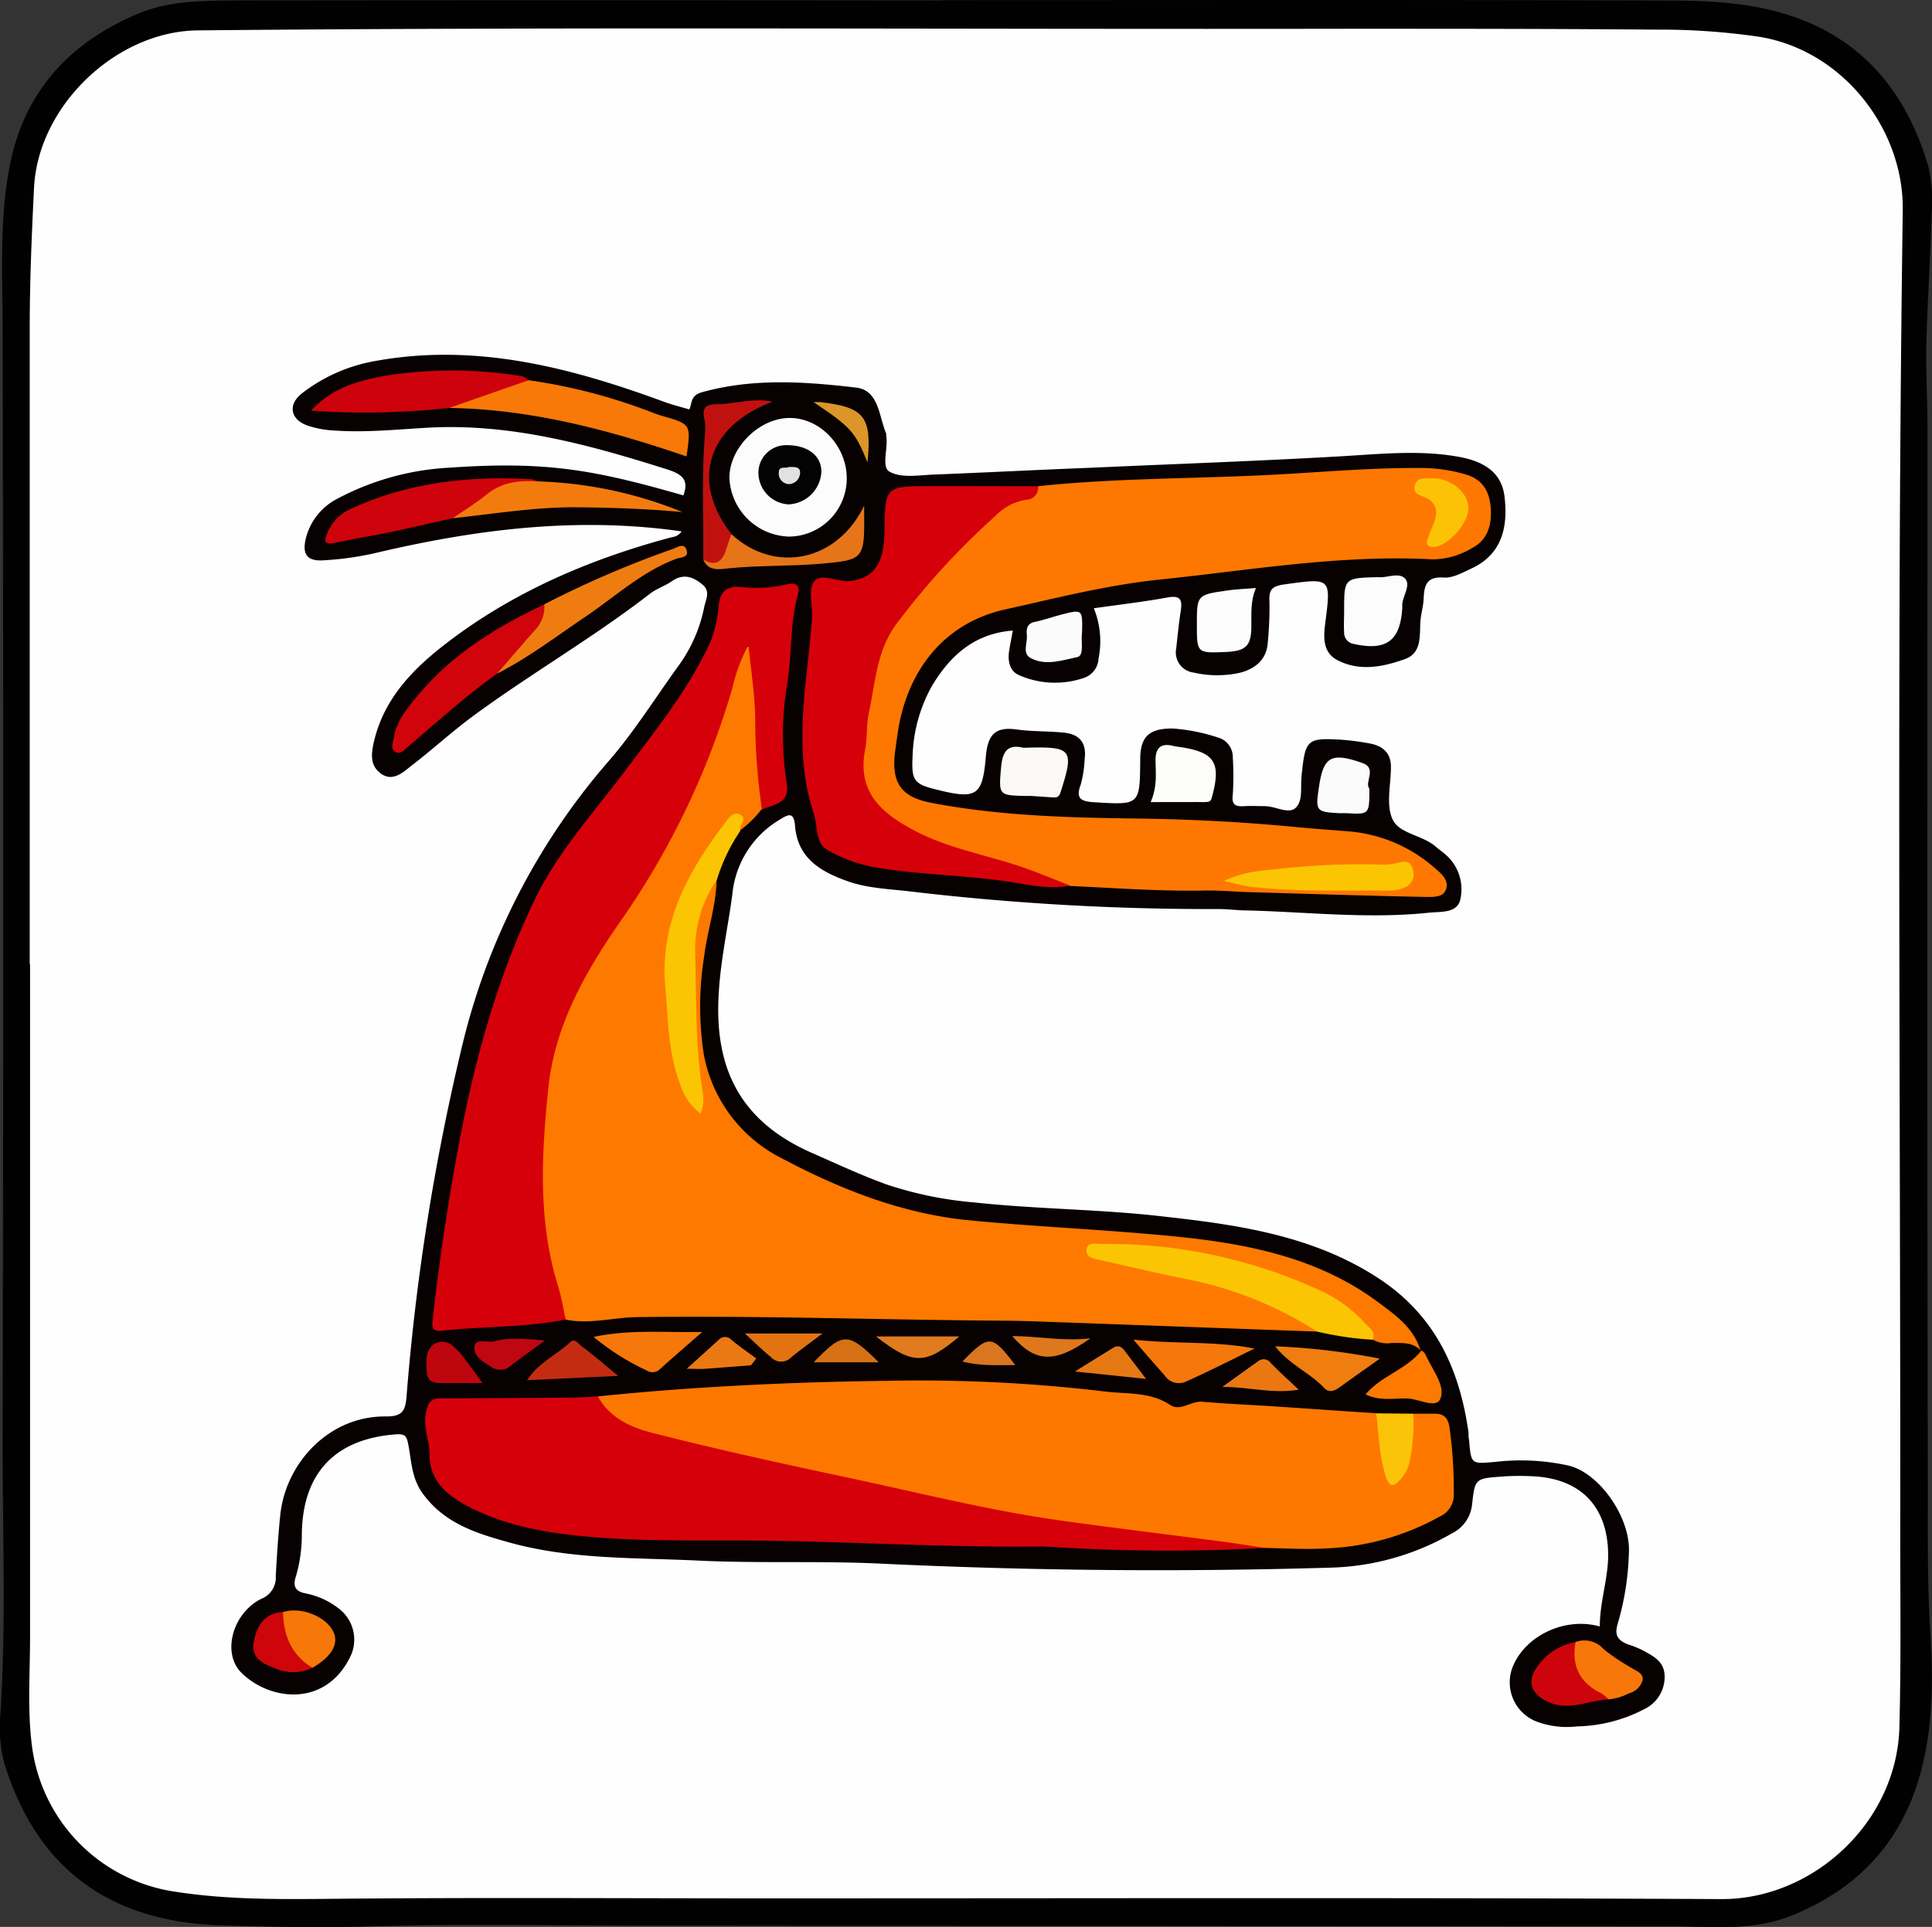<svg id="Layer_1" data-name="Layer 1" xmlns="http://www.w3.org/2000/svg" viewBox="0 0 286.12 285.42"><rect x="0" y="0" width="286.12" height="285.42" fill="#333333" stroke="none"/><defs><style>.cls-1{fill:#010101;}.cls-2{fill:#fefefe;}.cls-3{fill:#070102;}.cls-4{fill:#fe7900;}.cls-5{fill:#fe7800;}.cls-6{fill:#fe7801;}.cls-7{fill:#d6000a;}.cls-8{fill:#fcc504;}.cls-9{fill:#fcfcfc;}.cls-10{fill:#fcc503;}.cls-11{fill:#f87907;}.cls-12{fill:#d1030b;}.cls-13{fill:#ce020c;}.cls-14{fill:#cf030c;}.cls-15{fill:#f37b0d;}.cls-16{fill:#ee7c11;}.cls-17{fill:#c1110f;}.cls-18{fill:#fcfcfb;}.cls-19{fill:#faf9f8;}.cls-20{fill:#f4780c;}.cls-21{fill:#e57518;}.cls-22{fill:#fbfbfb;}.cls-23{fill:#cd040b;}.cls-24{fill:#f6780a;}.cls-25{fill:#f8770b;}.cls-26{fill:#f07d0f;}.cls-27{fill:#f77809;}.cls-28{fill:#fbc408;}.cls-29{fill:#ce050a;}.cls-30{fill:#c42c12;}.cls-31{fill:#be060f;}.cls-32{fill:#e37311;}.cls-33{fill:#be0711;}.cls-34{fill:#eb7713;}.cls-35{fill:#e17b1f;}.cls-36{fill:#eb7913;}.cls-37{fill:#e67814;}.cls-38{fill:#d67015;}.cls-39{fill:#dc9529;}.cls-40{fill:#df781d;}.cls-41{fill:#d9761f;}.cls-42{fill:#fcc306;}.cls-43{fill:#030303;}.cls-44{fill:#e1e1e1;}</style></defs><title>19</title><path class="cls-1" d="M146.48,7.31c35.8,0,71.59-.07,107.38.06,5.59,0,11.27.24,16.7,1.77,11.72,3.3,18.62,11.43,21.95,22.8a22,22,0,0,1,.51,6.75c-.19,6.53-.62,13.05-.8,19.57-.1,4,.17,8,.17,12,0,52.59-.07,105.18.06,157.77,0,7.12-.08,14.25.38,21.41s.35,14.72-1.87,21.83c-3,9.52-9.27,15.89-18.51,19.69-5.52,2.27-11.17,1.77-16.82,1.68l-4.88,0-149.26-.14c-13.08,0-26.17-.3-39.24.12-7.63.25-15.21.09-22.81-.15C24.15,291.92,12.71,285,7.6,268.53A20.71,20.71,0,0,1,7,261.24c.87-13.62.3-27.24.33-40.86q.17-82.15,0-164.31c0-8.34-.54-16.71,1.19-24.88C10.76,20.69,17.3,13.62,27.19,9.4c5-2.14,10.24-2,15.46-2.05q51.92-.06,103.83,0Z" transform="translate(-6.94 -7.29)"/><path class="cls-2" d="M11.34,150.12q0-47,0-94c0-7,.29-14,.64-21C12.56,23,24.12,11.9,36.25,11.79c56.87-.54,113.73-.14,170.6-.24,15.08,0,30.16,0,45.24.13a101,101,0,0,1,15.46,1.07c12.4,2.06,21.34,13.74,21.18,25.68-.92,65.64-.33,131.3-.37,197,0,9.24.12,18.48-.13,27.73-.39,14.11-12.84,25.49-26.36,25.43-47.32-.24-94.65-.1-142-.11-21.35,0-42.7-.14-64,.07-7.91.08-15.82.13-23.58-1.15a25,25,0,0,1-20.55-21c-.78-5.42-.35-11-.35-16.55q0-49.86,0-99.72Z" transform="translate(-6.94 -7.29)"/><path class="cls-3" d="M107.88,86c-15.58-2.23-30.67-.28-45.66,3.28a46.3,46.3,0,0,1-7.25,1c-2.53.19-3.34-.83-2.72-3.31a9.06,9.06,0,0,1,4.62-5.79,39.71,39.71,0,0,1,16.51-4.61c14.38-1,21.44.27,34.76,4.1.92-2.43-.33-3.2-2.51-3.89-11.5-3.63-23.06-6.81-35.3-6.14-4.62.26-9.24.75-13.87.42a14.75,14.75,0,0,1-4-.74c-2.53-.91-2.92-3.1-.81-4.76a24.61,24.61,0,0,1,11-4.82c14.26-2.57,27.74.72,41,5.47.84.3,1.68.63,2.53.9s1.72.5,2.84.82c.44-.83.11-2,1.77-2.51,7.62-2.15,15.3-1.61,22.92-.72,3.41.39,3.37,4.24,4.47,6.81,0,.07,0,.18,0,.27.34,1.85-.77,4.69.5,5.38,1.78,1,4.4.5,6.65.42,7.68-.3,15.37-.7,23.05-1,12.59-.57,25.2-1,37.78-1.74,5.62-.34,11.21-.89,16.79.11,4.29.77,6.42,2.7,6.8,5.88.65,5.33-.92,8.83-4.92,10.68-1.3.6-2.74,1.42-4.06,1.33-2.66-.19-2.92,1.26-3,3.24-.06,1.07-.39,2.13-.47,3.21-.15,2.15.25,4.7-2.28,5.62-3.26,1.17-6.73,1.87-10,.17-2.12-1.08-2.1-3.26-1.84-5.29.9-7,.94-6.89-6-5.94-1.84.25-2.34.76-2.24,2.53a54.35,54.35,0,0,1-.24,6c-.15,2.55-1.75,3.89-4,4.53a15.55,15.55,0,0,1-7,0,3,3,0,0,1-2.57-3.56c.2-1.81.37-3.61.65-5.4s.08-2.53-2-2.15c-3.56.65-7.16,1.06-10.85,1.59a12.92,12.92,0,0,1,.7,7.43,3.18,3.18,0,0,1-2.28,2.92,13.22,13.22,0,0,1-9.51-.45c-1.36-.59-1.68-2.06-1.46-3.53.15-1,.35-1.92.55-3.07-5.75.44-9.34,3.79-12,8.25a22.66,22.66,0,0,0-2.84,10.35c-.18,3.68.18,4.14,3.72,5,5.76,1.44,6.64.84,7.12-4.86.28-3.36,1.4-4.54,4.64-4.08,2.34.32,4.67.22,7,.47s3.31,1.62,3,3.92a17,17,0,0,1-.57,3.74c-.82,2.15.08,2.52,2,2.64,6.75.41,6.75.46,6.8-6.3,0-3.44,1.33-4.64,4.8-4.62a27,27,0,0,1,6.64,1.31,3,3,0,0,1,2.27,3,42.89,42.89,0,0,1,0,5.44c-.21,1.62.44,1.84,1.75,1.75,1-.06,2,0,3,0,1.6,0,3.61,1.31,4.65.16s.58-3.07.8-4.67c0-.18,0-.36.05-.54.49-4.72.86-5.07,5.5-4.81a37.16,37.16,0,0,1,4.56.58c1.88.36,3.12,1.37,3.11,3.48,0,2.63-.77,5.65.26,7.79s4.46,2.29,6.42,4.05c.47.42,1,.75,1.48,1.19a6.81,6.81,0,0,1,2.1,6.66c-.51,2-2.86,1.71-4.61,1.89-9,.95-17.89-.1-26.84-.33-1.45,0-2.9-.21-4.35-.21a377.71,377.71,0,0,1-45.6-2.6c-3.14-.38-6.3-.45-9.32-1.52-4-1.42-7.41-3.41-7.79-8.21-.18-2.25-1.11-1.62-2.37-.85a14.43,14.43,0,0,0-6.92,11.06c-.65,4.84-1.72,9.64-2,14.49-.65,10.15,2.32,18.7,13.74,23.73,3.7,1.63,7.38,3.35,11.18,4.72a55.5,55.5,0,0,0,12.94,2.64c9.26,1,18.66,1,27.87,2.07,10.88,1.21,22,2.74,31.72,9,8.53,5.48,12.23,13.44,13.58,23,0,.36,0,.72.08,1.09.31,3.69.3,3.58,4,3.26a32.63,32.63,0,0,1,10.79.57c4.58,1.13,9.18,7.77,8.88,12.92a41,41,0,0,1-1.63,10.41c-.57,1.79,0,2.54,1.47,3.13a16.89,16.89,0,0,1,2,.78c1.57.87,3.35,1.61,3.45,3.81a5.29,5.29,0,0,1-3.08,5.05,22.39,22.39,0,0,1-9.9,2.52,12.81,12.81,0,0,1-5.88-.68,6.23,6.23,0,0,1-3.49-8.48c2-4.44,7.78-7.06,12.75-5.64,0-3.27,1-6.38,1.21-9.56.36-6.77-2.79-12.37-11.34-12.7a37.26,37.26,0,0,0-4.36.05c-4,.29-4,.32-4.43,4.19a5.36,5.36,0,0,1-3,4.24,37.82,37.82,0,0,1-17.8,5.06q-33.51,1-67-.6c-9-.42-18,0-26.95-.45-9.3-.44-18.7-.14-27.77-2.66-4.84-1.34-9.68-2.8-12.92-7.33-1.62-2.27-1.62-4.74-2.09-7.17-.23-1.19-.42-1.64-1.84-1.53-9,.67-13.8,5.72-13.93,14.72a22,22,0,0,1-.91,6.42c-.5,1.58.18,2.16,1.47,2.42a11.56,11.56,0,0,1,4.87,2.21,5.78,5.78,0,0,1,1.68,7.3c-3.73,7.41-11.86,6.35-16,2.3-3-2.89-1.42-8.84,2.87-11a3.39,3.39,0,0,0,2.16-3.42c.17-3,.36-6,.66-8.93.76-7.7,7.19-14.79,15.7-14.67,2.23,0,2.83-.7,3-2.86a334.92,334.92,0,0,1,8.14-51.61A99.63,99.63,0,0,1,97,120.12c3.79-4.35,6.89-9.31,10.27-14a22.11,22.11,0,0,0,3.94-8.8c.22-1.17,1-2.39-.2-3.41-1.34-1.13-2.79-1.74-4.51-.57-1,.71-2.29,1.12-3.28,1.88-8.4,6.5-17.61,11.81-26.15,18.08-3.21,2.36-6.15,5.08-9.32,7.5-1.23,1-2.71,2.29-4.38,1.09s-1.46-2.93-1.06-4.71c1.45-6.3,5.67-10.69,10.48-14.41,10-7.76,21.48-12.67,33.68-15.92A1.9,1.9,0,0,0,107.88,86Z" transform="translate(-6.94 -7.29)"/><path class="cls-4" d="M202,204.53l-39.9-1.45c-2.08-.07-4.17-.15-6.25-.16-18.21-.12-36.42-.78-54.63-.53-3.52.05-7,1.11-10.54.35a3.35,3.35,0,0,1-1.12-1.82c-4-14.13-4.37-28.26.32-42.28,2-5.88,5.34-11.12,8.9-16.16a114.1,114.1,0,0,0,15.79-33.28,47.63,47.63,0,0,1,1.52-4.65c.31-.72.58-1.67,1.65-1.48.88.15,1,1,1,1.72a34.91,34.91,0,0,1,.53,4c0,5.72.7,11.4.82,17.1a2,2,0,0,1-.37,1.28,15.85,15.85,0,0,1-3.26,3.18c-.59-.9-1.21-1.34-2-.19-4.26,6.11-8.63,12.12-8.21,20.19.25,4.87-.29,9.79,1.2,14.56a11.59,11.59,0,0,0,2.55,5.14c-.19-2.88-.2-5.75-.52-8.6a91.52,91.52,0,0,1-.13-16.55c.19-2.71.84-5.73,3.72-7.34-.07,3.91-1.39,7.62-1.86,11.47a47.1,47.1,0,0,0-.06,14.32,21.61,21.61,0,0,0,11.63,15.54c8.7,4.62,17.89,8.22,27.84,9.17,8.74.84,17.52,1.25,26.25,2,11.93,1,24,2.58,34.12,10.08,2.59,1.92,5.3,3.81,6.31,7.16l0,0c-1.18-1.24-2.71-1.06-4.21-1.09a4.36,4.36,0,0,1-2.83-.48,26.11,26.11,0,0,0-11.41-8,76.59,76.59,0,0,0-27-5.44,3.86,3.86,0,0,0-2.77.57,49.25,49.25,0,0,0,9.84,2.25,71.94,71.94,0,0,1,20.72,7.15C200.65,202.72,201.94,203.05,202,204.53Z" transform="translate(-6.94 -7.29)"/><path class="cls-5" d="M216.24,216.69c1.09,0,2.17,0,3.25,0,1.37,0,1.93.77,2.11,2a66.91,66.91,0,0,1,.64,10,3.48,3.48,0,0,1-2.05,3.22,37.58,37.58,0,0,1-16.74,4.73c-3.07.18-6.15,0-9.23-.07-21.3-1-42.09-5.1-62.81-9.84-8.48-1.94-17-3.71-25.49-5.7a25.41,25.41,0,0,1-9.09-4.15c-.87-.63-2.2-1.2-1.34-2.75,14.26-1.47,28.56-2.13,42.89-2.31a231.89,231.89,0,0,1,32.16,1.58c3.25.41,6.69,0,9.71,2,1.49,1,3.09-.63,4.75-.48,3.61.32,7.23.46,10.85.7,5,.33,9.93.69,14.9,1,1.27,1.89,1.07,4.1,1.42,6.2.16,1,.09,2.68,1.15,2.77,1.38.12,1.33-1.59,1.73-2.63C215.82,220.93,214.94,218.6,216.24,216.69Z" transform="translate(-6.94 -7.29)"/><path class="cls-6" d="M160.68,79.31c11.56-1.23,23.19-1.09,34.78-1.7,7.34-.39,14.66-1.06,22-1a23.27,23.27,0,0,1,6.68,1c2.43.75,3.39,2.55,3.57,4.88.18,2.5-.41,4.78-2.8,6A11.42,11.42,0,0,1,219,90.14c-13.58-.73-26.92,1.62-40.35,3-7.77.82-15.28,2.73-22.88,4.43-9.53,2.13-14.49,9.64-15.81,17.82-.15,1-.29,2-.43,3-.65,4.83.77,7,5.55,7.86,10.09,1.91,20.32,2.16,30.55,2.29q11.68.15,23.32,1.26c2.71.26,5.42.45,8.12.67a22,22,0,0,1,12.45,5.48c.94.78,2.1,1.82,1.52,3.2-.46,1.08-1.89,1-2.88,1-8.88-.18-17.76-.46-26.64-.73-2-.06-4-.26-6-.22-6.72.13-13.41-.37-20.11-.68-7.59-2.13-15.47-3.59-22.49-7.23-9.23-4.8-9.11-5.94-8.35-16,.1-1.25.4-2.52.49-3.77.58-7.67,4.53-13.66,9.53-19.08,2.71-2.94,5.69-5.62,8.44-8.52C155.18,81.62,158.28,81.08,160.68,79.31Z" transform="translate(-6.94 -7.29)"/><path class="cls-7" d="M119.78,127.21a93.55,93.55,0,0,1-1-13.78c-.08-3.34-.58-6.59-1-10.59a24.47,24.47,0,0,0-2.35,6.27,117.48,117.48,0,0,1-16.28,34.18c-5.31,7.59-10,15.65-11,25.1-1,9.82-1.58,19.68,1.42,29.35.51,1.63.78,3.33,1.15,5-6.06,1.21-12.26,1-18.37,1.66-1.22.13-1.5-.27-1.35-1.55,1.07-9.35,2.45-18.66,4.24-27.87,2.33-11.94,5.67-23.65,11-34.65,3.34-6.85,8.46-12.47,13-18.5,4.27-5.68,8.74-11.22,12-17.58a17.4,17.4,0,0,0,2.11-7c.13-2.16,1.08-3.26,3.44-3a20.3,20.3,0,0,0,6.77-.42c1.46-.33,1.88.34,1.55,1.52-1.21,4.33-.86,8.83-1.59,13.21a46.65,46.65,0,0,0-.06,14.87C123.92,126.39,121.46,126.42,119.78,127.21Z" transform="translate(-6.94 -7.29)"/><path class="cls-7" d="M95.49,214.13c1.78,3.26,5,4.64,8.23,5.45,9.72,2.47,19.54,4.61,29.35,6.7,10.35,2.21,20.63,4.8,31.12,6.26,7.88,1.09,15.78,2.05,23.66,3.08,2.13.28,4.25.63,6.38.95a262.4,262.4,0,0,1-31.48-.15c-.55,0-1.09-.06-1.63-.06-15.52.19-31-.93-46.51-.89-6.7,0-13.45.05-20.12-.52-6.25-.53-12.58-1.56-18.24-4.54-3-1.58-5.74-3.68-5.7-7.82,0-2-1-3.91-.52-6.11.35-1.62.82-2.08,2.39-2.07,6.44,0,12.88-.06,19.32-.11C93,214.28,94.24,214.19,95.49,214.13Z" transform="translate(-6.94 -7.29)"/><path class="cls-7" d="M160.68,79.31a1.78,1.78,0,0,1-1.74,2,8.07,8.07,0,0,0-4.52,2.34,111.21,111.21,0,0,0-14.68,16c-3,4-3.15,8.76-4.14,13.31-.38,1.76-.19,3.63-.54,5.39-1.23,6.32,2.52,9.46,7.38,12,5.19,2.74,11,3.63,16.43,5.57,2.2.79,4.37,1.69,6.54,2.54-3.1.64-6.18-.14-9.16-.58-6.64-1-13.37-1-19.95-2.16a21.68,21.68,0,0,1-6.82-2.53c-1.82-1.05-1.42-3.51-2-5.32-3.23-9.63-1-19.35-.28-29,.14-1.88-.63-4.31.32-5.47,1.09-1.32,3.52.19,5.41-.06,3.45-.46,4.95-2.56,5-7.42.1-6.58.1-6.6,6.71-6.63C150,79.29,155.33,79.31,160.68,79.31Z" transform="translate(-6.94 -7.29)"/><path class="cls-8" d="M202,204.53a55.72,55.72,0,0,0-18.59-7.62c-4.58-.9-9.13-2-13.68-3-.84-.2-2-.31-1.88-1.53s1.44-.81,2.23-.83a75.07,75.07,0,0,1,32,6.72,20.51,20.51,0,0,1,7,5c.61.69,1.66,1.23,1.16,2.47A48.53,48.53,0,0,1,202,204.53Z" transform="translate(-6.94 -7.29)"/><path class="cls-9" d="M132.34,78.16a8.62,8.62,0,0,1-8.61,8.61,9.1,9.1,0,0,1-8.77-8.7c0-4.47,4.44-8.91,9-8.87S132.36,73.48,132.34,78.16Z" transform="translate(-6.94 -7.29)"/><path class="cls-10" d="M113.11,137.6a18.21,18.21,0,0,0-3.22,10.67c.19,6.86,0,13.73,1.08,20.55a6.08,6.08,0,0,1-.26,3.43,8.39,8.39,0,0,1-3-4.24c-1.82-4.62-1.79-9.49-2.24-14.36-.87-9.6,3.29-17.13,8.73-24.32.56-.74,1.24-1.94,2.36-1.37s-.2,1.59,0,2.43A26.64,26.64,0,0,0,113.11,137.6Z" transform="translate(-6.94 -7.29)"/><path class="cls-11" d="M85.23,63.61a82.07,82.07,0,0,1,17,4.29c.93.32,1.84.74,2.8,1,4.26,1.23,4.26,1.22,3.58,6-11.41-3.91-23-7-35.1-7.18,0-.27,0-.6.24-.7C77.43,65.5,81.13,63.88,85.23,63.61Z" transform="translate(-6.94 -7.29)"/><path class="cls-12" d="M80.56,107.07c-4.61,3.3-8.81,7.08-13.11,10.76-.56.47-1.13,1.18-1.8.91-1-.4-.51-1.44-.39-2.17.37-2.39,1.87-4.22,3.33-6,5.1-6.25,11.77-10.37,19-13.77,1.19,1.5.17,2.67-.62,3.83A28.83,28.83,0,0,1,80.56,107.07Z" transform="translate(-6.94 -7.29)"/><path class="cls-13" d="M85.23,63.61l-11.76,4.1A113.33,113.33,0,0,1,53,68.12C56.2,64.66,60,63.73,63.67,63A63.43,63.43,0,0,1,84.11,63C84.51,63,84.86,63.39,85.23,63.61Z" transform="translate(-6.94 -7.29)"/><path class="cls-14" d="M74,84.05c-4.29.94-8.55,2-12.87,2.75-1.6.28-3.19.63-4.79.93-1.2.22-1.46-.13-1-1.28a6.6,6.6,0,0,1,3.4-3.71c8.57-4,17.64-5,27-4.46a2.38,2.38,0,0,1,.74.31C81.71,79.1,78.28,82.55,74,84.05Z" transform="translate(-6.94 -7.29)"/><path class="cls-15" d="M74,84.05c1.69-1.17,3.46-2.26,5.06-3.55,2.2-1.78,4.71-2.06,7.37-1.91A61.38,61.38,0,0,1,108,83.14c-5.16-.48-10.29-.65-15.44-.71C86.31,82.36,80.18,83.4,74,84.05Z" transform="translate(-6.94 -7.29)"/><path class="cls-16" d="M80.56,107.07c1.83-2.11,3.64-4.24,5.5-6.33a5,5,0,0,0,1.49-3.94,149.92,149.92,0,0,1,19.1-8.22c.62-.22,1.67-1,2,.28.27,1-.88,1-1.45,1.16-5.2,1.92-9.2,5.7-13.69,8.71C89.26,101.6,85.16,104.73,80.56,107.07Z" transform="translate(-6.94 -7.29)"/><path class="cls-9" d="M211,92.78c1.26.16,3.07-.77,4,.19s-.28,2.5-.39,3.82l0,.54c-.28,4.88-2.37,6.42-7.18,5.34A1.66,1.66,0,0,1,206,101c-.07-1.08,0-2.17,0-3.26C206,92.91,206,92.91,211,92.78Z" transform="translate(-6.94 -7.29)"/><path class="cls-9" d="M192.94,94.39c-.87,2.07-.64,3.89-.68,5.68,0,2.88-.83,3.66-3.72,3.79-4.35.19-4.35.19-4.35-4.07s0-4.4,4.26-5C189.78,94.57,191.13,94.54,192.94,94.39Z" transform="translate(-6.94 -7.29)"/><path class="cls-17" d="M111.09,90.16c.06-6.32-.28-12.65.29-19a6.17,6.17,0,0,0-.14-1.87c-.35-1.54.21-2.1,1.79-2.13,2.75,0,5.46-1,8.3-.36-9.64,3.62-12.16,11.78-6.09,19.57.18,3.42-1,5-3.39,4.45A1.26,1.26,0,0,1,111.09,90.16Z" transform="translate(-6.94 -7.29)"/><path class="cls-18" d="M177.35,126.1c1-2.36.74-4.27.72-6.15s.79-2.66,2.67-2.16a7,7,0,0,0,.8.13c5.33.76,6.31,2.32,4.85,7.55-.18.64-.51.59-.92.62s-.72,0-1.08,0Z" transform="translate(-6.94 -7.29)"/><path class="cls-19" d="M159.68,125.19H159c-4.2-.08-4.17-.08-3.8-4.27.19-2,.76-3.49,3.25-2.88a2.44,2.44,0,0,0,.54,0c6.75-.18,7.05.26,5,6.64-.24.73-.59.76-1.15.72Z" transform="translate(-6.94 -7.29)"/><path class="cls-20" d="M174.8,205.72c6.36.69,12,.17,17.93,1.32-3.64,1.78-7,3.51-10.4,5a2.52,2.52,0,0,1-2.9-1C178.1,209.51,176.73,208,174.8,205.72Z" transform="translate(-6.94 -7.29)"/><path class="cls-21" d="M111.09,90.16c1.62,1,2.71.51,3.31-1.25l.84-2.51c6.51,6,15.74,4,19.68-4.22v1.93c.06,6-.36,6.14-6.28,6.67-4.59.41-9.19.23-13.77.69C113.57,91.6,111.84,92,111.09,90.16Z" transform="translate(-6.94 -7.29)"/><path class="cls-22" d="M209.74,124.11c0,3.83,0,3.83-3.41,3.63l-1.09,0c-3.35-.17-3.5-.34-3-3.67.65-4.7,1.78-5.4,6.39-3.79C211,121.06,208.93,123.18,209.74,124.11Z" transform="translate(-6.94 -7.29)"/><path class="cls-23" d="M245.13,259c-3,.18-5.93,1.83-9,.34-2.48-1.18-3.13-3-1.52-5.19a8.75,8.75,0,0,1,5.75-3.64,2.31,2.31,0,0,1,.59,1.76,5,5,0,0,0,2.73,4.68C244.37,257.39,245.27,257.84,245.13,259Z" transform="translate(-6.94 -7.29)"/><path class="cls-24" d="M94.86,205.32c5.38-1.15,10.51-.62,16.09-.74-2.3,2-4.29,3.72-6.24,5.48a1.58,1.58,0,0,1-2,.23A36.29,36.29,0,0,1,94.86,205.32Z" transform="translate(-6.94 -7.29)"/><path class="cls-25" d="M245.13,259a4.93,4.93,0,0,0-1-.87c-3.25-1.56-4.49-4.11-3.85-7.62a3.78,3.78,0,0,1,4.16,1.07,29.85,29.85,0,0,0,4,2.69c.72.5,1.91.82,1.77,1.85a2.82,2.82,0,0,1-2.06,2A7.82,7.82,0,0,1,245.13,259Z" transform="translate(-6.94 -7.29)"/><path class="cls-22" d="M167.18,101.14c-.2,1,.39,3.26-.7,3.48-2.19.45-4.63,1.34-6.86.17-1.36-.71-.49-2.24-.61-3.4-.1-.93,0-1.76,1.24-2s2.59-.74,3.89-1.07C167.28,97.52,167.28,97.53,167.18,101.14Z" transform="translate(-6.94 -7.29)"/><path class="cls-26" d="M195.78,206.71a100.56,100.56,0,0,1,15.5,1.83c-2.11,1.5-4,2.83-5.9,4.2-.82.6-1.61.93-2.4.08C200.93,210.63,198,209.5,195.78,206.71Z" transform="translate(-6.94 -7.29)"/><path class="cls-4" d="M217.34,207.32c.62.16.75.75,1,1.21.95,1.94,2.7,4.2,1.89,6-.67,1.48-3.28-.13-5.06-.1-1.95,0-4,.39-6-.6,2.37-2.81,6.1-3.69,8.27-6.5Z" transform="translate(-6.94 -7.29)"/><path class="cls-27" d="M48.86,246.07c2.51-.82,6.2.56,7.37,2.76,1,1.85-.09,3.79-3,5.49C49.87,253.74,47.63,249.47,48.86,246.07Z" transform="translate(-6.94 -7.29)"/><path class="cls-28" d="M216.24,216.69a27.65,27.65,0,0,1-.52,7,5.84,5.84,0,0,1-1.28,2.63c-1,1.11-1.69,1.53-2.3-.41-.95-3-1-6.16-1.39-9.27Z" transform="translate(-6.94 -7.29)"/><path class="cls-29" d="M48.86,246.07c.07,3.47,1.24,6.37,4.34,8.25a6.49,6.49,0,0,1-5.48.1c-1.77-.66-3.71-1.51-3.18-4C45,248.1,46.1,246.2,48.86,246.07Z" transform="translate(-6.94 -7.29)"/><path class="cls-30" d="M98.48,211.09,85,211.73c1.74-2.69,4.43-3.76,6.38-5.64.7-.68,1.31.34,1.8.7C94.86,208,96.41,209.39,98.48,211.09Z" transform="translate(-6.94 -7.29)"/><path class="cls-31" d="M78.4,212.15c-2.47,0-4.43,0-6.39,0-1,0-1.78-.39-1.85-1.52-.1-1.44-.31-3,.84-4.09a2.33,2.33,0,0,1,3,.1,10.22,10.22,0,0,1,1.64,1.77C76.47,209.46,77.23,210.56,78.4,212.15Z" transform="translate(-6.94 -7.29)"/><path class="cls-32" d="M128.75,204.81c-1.79,1.36-3.32,2.43-4.75,3.64a2.05,2.05,0,0,1-2.92-.17c-1.23-1-2.37-2.13-3.83-3.47Z" transform="translate(-6.94 -7.29)"/><path class="cls-33" d="M87.65,205.85c-2.11,1.55-3.57,2.56-5,3.68a2.32,2.32,0,0,1-2.74.37c-1.18-.75-2.84-1.62-2.71-3.07s1.92-.6,2.93-.87C82.33,205.39,84.57,205.58,87.65,205.85Z" transform="translate(-6.94 -7.29)"/><path class="cls-34" d="M199.27,213.13c-3.84.66-7.29-.41-11.31-.4,2-1.44,3.63-2.63,5.28-3.79a1.28,1.28,0,0,1,1.89.24C196.39,210.47,197.73,211.68,199.27,213.13Z" transform="translate(-6.94 -7.29)"/><path class="cls-35" d="M136.67,205.25H149C144,209.5,142.17,209.52,136.67,205.25Z" transform="translate(-6.94 -7.29)"/><path class="cls-36" d="M118.16,209.52c-2.26.17-4.52.36-6.78.52-.7.05-1.4,0-2.74,0l4.73-4.28a1.26,1.26,0,0,1,1.9,0c1.19,1,2.45,1.84,3.67,2.75Z" transform="translate(-6.94 -7.29)"/><path class="cls-37" d="M176.67,211.54l-10.54-1.1c2.18-1.35,3.94-2.46,5.72-3.54.66-.4,1.18-.15,1.62.44C174.42,208.61,175.4,209.87,176.67,211.54Z" transform="translate(-6.94 -7.29)"/><path class="cls-38" d="M127.44,209.08c4.35-4.52,5.07-4.54,9.64,0Z" transform="translate(-6.94 -7.29)"/><path class="cls-39" d="M135.42,75.79c-1.88-4.58-2.42-5.19-8-8.94.36,0,.7,0,1,0C135,67.62,136.06,69,135.42,75.79Z" transform="translate(-6.94 -7.29)"/><path class="cls-40" d="M168.43,205.53c-5.31,3.74-8.14,3.61-11.59-.33C160.65,205.18,164.17,206,168.43,205.53Z" transform="translate(-6.94 -7.29)"/><path class="cls-41" d="M157.29,209.49c-2.82,0-5.32.15-7.82-.53C153.41,204.92,153.84,204.94,157.29,209.49Z" transform="translate(-6.94 -7.29)"/><path class="cls-8" d="M188.21,137.77c3.1-1.45,5.75-1.52,8.28-1.79a107.26,107.26,0,0,1,14.89-.63,8.09,8.09,0,0,0,2.41-.21c1.09-.32,2-.44,2.37.89a2.11,2.11,0,0,1-1.19,2.71,5.42,5.42,0,0,1-2.37.46c-6.87,0-13.75.2-20.6-.58C191,138.5,189.91,138.16,188.21,137.77Z" transform="translate(-6.94 -7.29)"/><path class="cls-42" d="M219,78.12c2.94,0,5.47,2.24,5.41,4.51s-3.11,5.62-5.17,5.68c-.86,0-1.17-.4-.88-1.2s.65-1.68,1-2.53c.52-1.44.35-2.72-1.11-3.5-.85-.45-2.16-.51-1.77-1.91S218.17,78.27,219,78.12Z" transform="translate(-6.94 -7.29)"/><path class="cls-43" d="M128.58,77.19A5.08,5.08,0,0,1,123.73,82a4.72,4.72,0,0,1-4.47-4.52,4.09,4.09,0,0,1,4.21-4.25C126.58,73.23,128.6,74.79,128.58,77.19Z" transform="translate(-6.94 -7.29)"/><path class="cls-44" d="M123.74,76.46c.91,0,1.8-.08,1.68,1A1.71,1.71,0,0,1,123.78,79a1.57,1.57,0,0,1-1.51-1.66C122.25,76.18,123.36,76.76,123.74,76.46Z" transform="translate(-6.94 -7.29)"/></svg>